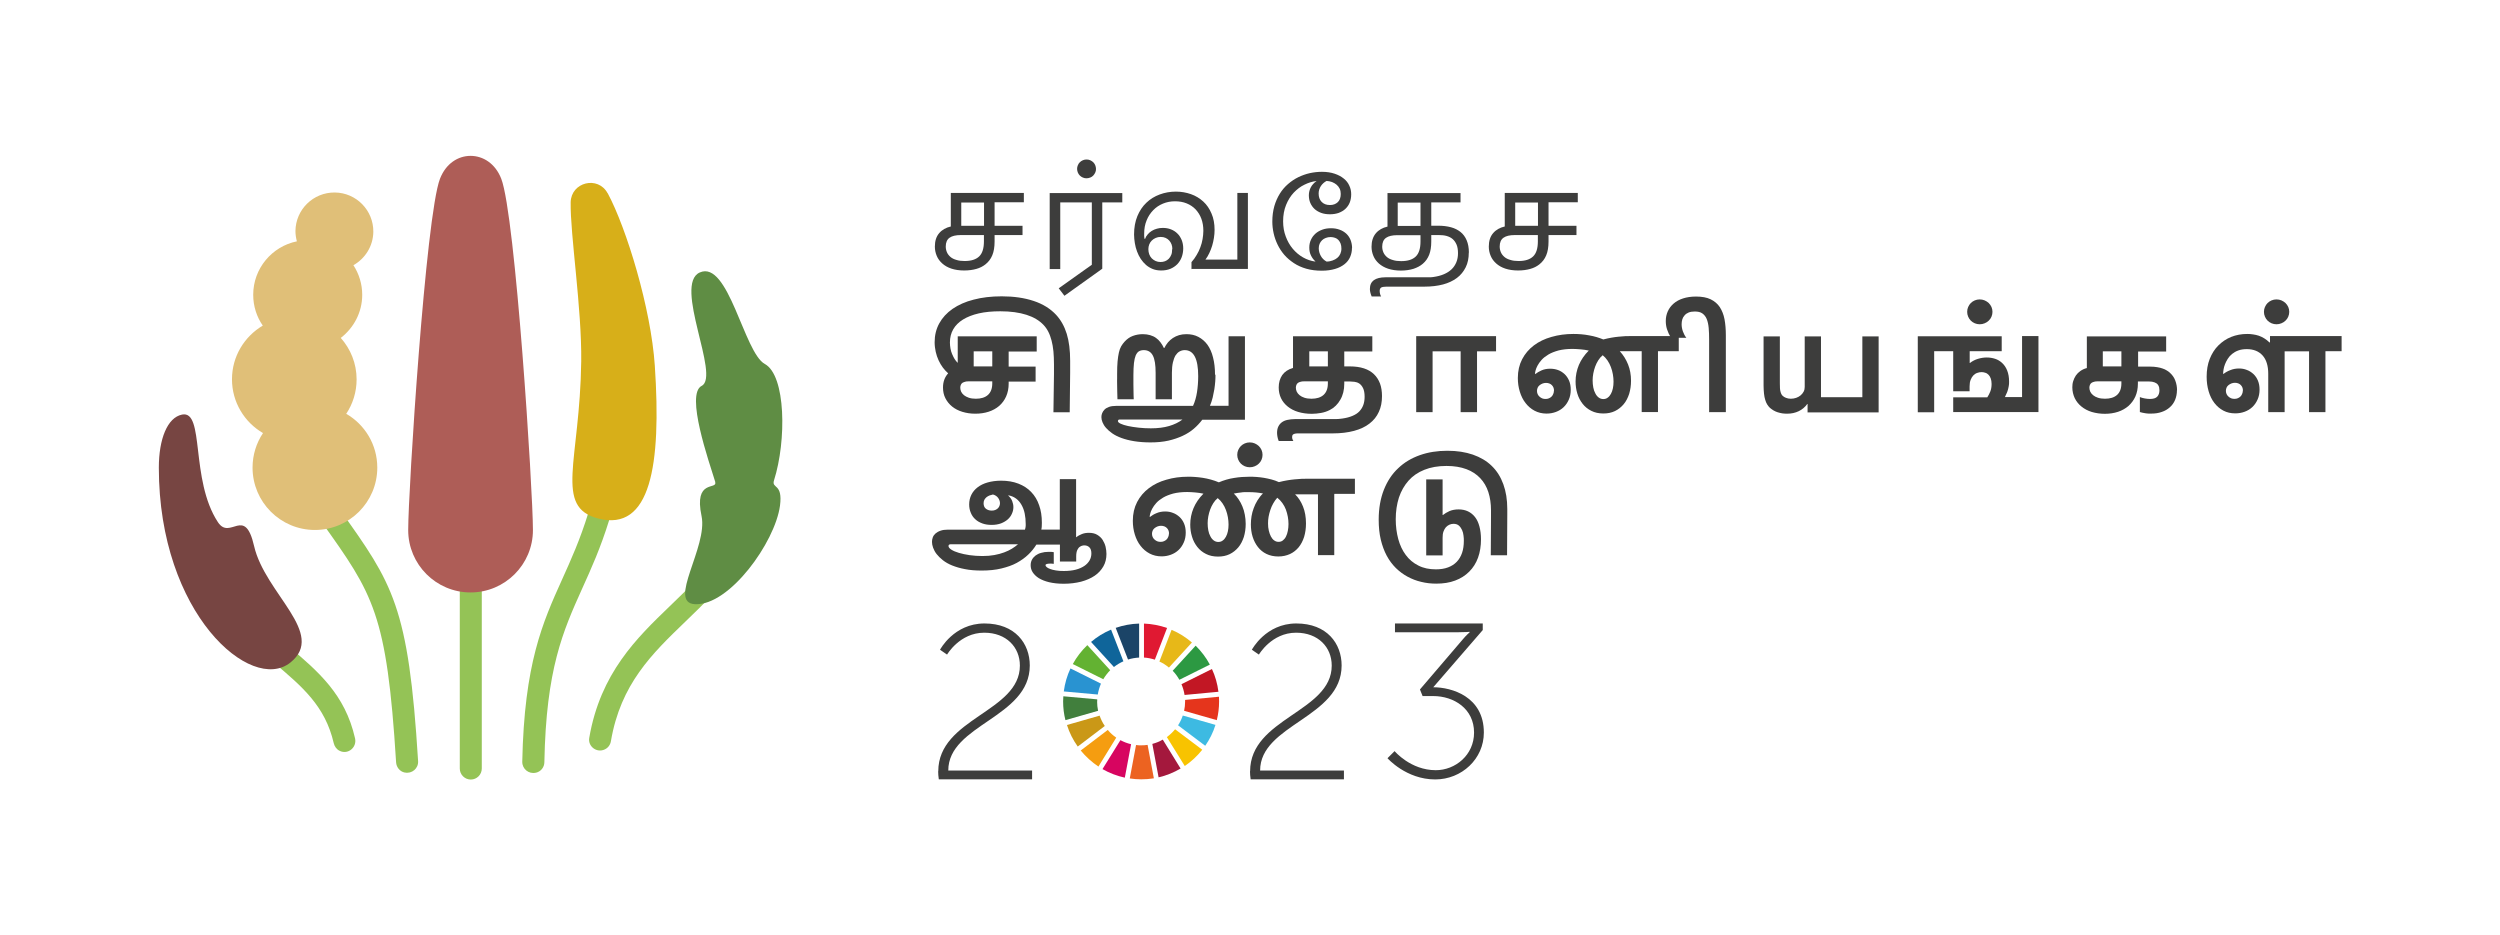 <?xml version="1.0" encoding="UTF-8"?><svg id="Livello_1" xmlns="http://www.w3.org/2000/svg" viewBox="0 0 227.28 85.04"><defs><style>.cls-1{fill:#e7b818;}.cls-2{fill:#f8c300;}.cls-3{fill:#1b4467;}.cls-4{fill:#c21724;}.cls-5{fill:#417f3d;}.cls-6{fill:#d70560;}.cls-7{fill:#a4183d;}.cls-8{fill:#2993d1;}.cls-9{fill:#e0bf78;}.cls-10{fill:#d7af19;}.cls-11{fill:#2c9942;}.cls-12{fill:#e5351c;}.cls-13{fill:#3d3d3c;}.cls-14{fill:#ec6321;}.cls-15{fill:#f59d10;}.cls-16{fill:#ca9817;}.cls-17{fill:#94c356;}.cls-18{fill:#e01932;}.cls-19{fill:#3dbae2;}.cls-20{fill:#63b232;}.cls-21{fill:#ae5d57;}.cls-22{fill:#5f8d44;}.cls-23{fill:#0f659a;}.cls-24{fill:#774542;}</style></defs><g><path class="cls-13" d="m90.42,18.41v2.12h2.54v.84h-2.54v.58c0,.51-.07.93-.21,1.26-.14.34-.35.61-.63.83-.23.18-.5.32-.83.41-.32.09-.69.14-1.1.14-.44,0-.83-.06-1.16-.17-.33-.11-.61-.27-.83-.47-.22-.2-.39-.42-.5-.69-.11-.26-.17-.54-.17-.84,0-.51.13-.92.39-1.22.26-.31.62-.51,1.06-.61v-3.05h6.64v.85h-2.66Zm-.96,2.96h-2.11c-.45,0-.79.08-1.02.24s-.35.43-.35.8c0,.19.04.37.11.53.07.16.18.3.32.42.14.12.32.21.54.27.21.07.46.1.74.1.6,0,1.04-.14,1.33-.42s.43-.74.43-1.36v-.58Zm0-2.96h-2.07v2.12h2.07v-2.12Z"/><path class="cls-13" d="m100.21,18.41v6.02l-3.44,2.46-.52-.68,3.01-2.14v-5.67h-2.87v6.06h-.96v-6.91h6.6v.85h-1.81Z"/><path class="cls-13" d="m99.64,15.36c0,.12-.02.23-.07.33-.04.1-.11.19-.18.27s-.17.14-.27.18c-.11.04-.22.07-.34.07s-.23-.02-.34-.07c-.1-.04-.2-.11-.27-.18s-.14-.17-.18-.27c-.04-.1-.07-.22-.07-.33s.02-.23.07-.34c.04-.11.11-.2.18-.27s.17-.14.27-.18c.11-.05.22-.07.34-.07s.23.02.34.07c.1.05.2.11.27.18s.14.17.18.27c.04.11.07.22.07.34Z"/><path class="cls-13" d="m108.32,24.48v-.65c.18-.2.34-.42.47-.65.14-.23.25-.46.34-.71.09-.24.16-.49.2-.74.04-.25.07-.5.07-.75,0-.4-.06-.76-.18-1.09-.12-.33-.3-.61-.52-.85-.23-.24-.5-.42-.82-.55s-.67-.19-1.06-.19-.75.07-1.09.21-.64.34-.89.6-.46.57-.6.93c-.15.36-.22.76-.22,1.2,0,.07,0,.15,0,.23s.02.17.04.25h.04c.05-.15.13-.29.24-.41.1-.12.22-.23.37-.32.14-.09.3-.15.47-.2.17-.05.35-.07.54-.07.26,0,.5.04.73.13.23.09.42.21.59.38.17.16.29.36.39.59.09.23.14.48.14.76s-.05.56-.14.8c-.09.24-.23.46-.4.64-.18.18-.39.32-.63.42-.25.1-.52.15-.83.15-.28,0-.53-.04-.76-.13-.23-.09-.43-.21-.62-.37-.18-.16-.34-.34-.48-.55-.14-.21-.25-.44-.34-.68-.09-.24-.16-.5-.2-.76s-.07-.52-.07-.78c0-.63.1-1.18.3-1.67.2-.48.47-.89.82-1.22.34-.33.75-.58,1.21-.75.46-.17.95-.26,1.47-.26.49,0,.94.08,1.37.23.43.15.8.38,1.12.67.32.29.57.66.75,1.09.19.43.28.93.28,1.49,0,.24-.02.49-.06.73-.04.24-.09.48-.16.71-.07.23-.16.46-.26.67-.1.22-.22.41-.35.59h2.9v-6.06h.96v6.91h-5.1Zm-1.74-1.83c0-.15-.02-.3-.07-.43-.05-.13-.12-.25-.21-.35-.09-.1-.2-.18-.33-.24-.13-.06-.28-.09-.45-.09s-.31.03-.45.09c-.14.06-.26.14-.36.24-.1.1-.18.22-.23.35-.05.13-.08.28-.08.43,0,.17.03.33.08.47.05.14.13.26.23.37.1.1.22.18.35.24.14.06.28.09.44.09.14,0,.28-.02.41-.07.13-.05.24-.12.34-.22.1-.1.17-.22.23-.36.06-.14.08-.31.08-.51Z"/><path class="cls-13" d="m122.91,22.55c0,.3-.06.57-.17.82-.11.25-.28.47-.51.65s-.51.33-.86.43c-.34.1-.74.16-1.2.16-.52,0-.99-.06-1.41-.18-.42-.12-.8-.29-1.13-.51s-.62-.46-.87-.75c-.25-.29-.45-.6-.61-.93-.16-.33-.28-.67-.36-1.03-.08-.36-.12-.71-.12-1.06,0-.51.06-.97.18-1.4.12-.42.29-.8.5-1.14s.46-.63.75-.88.6-.46.93-.62c.33-.16.69-.29,1.05-.37.37-.08.73-.12,1.1-.12.44,0,.82.06,1.15.17s.61.26.83.44c.23.18.4.4.51.65.12.25.17.51.17.79s-.05.54-.14.76c-.09.22-.23.41-.4.57-.17.16-.38.27-.61.36-.24.08-.5.12-.78.12-.3,0-.57-.04-.81-.13-.24-.09-.44-.21-.6-.36-.16-.15-.29-.34-.38-.55-.09-.21-.13-.45-.13-.7,0-.13.02-.26.05-.38s.08-.24.14-.35c.06-.11.13-.21.22-.3.08-.09.17-.17.27-.23v-.02c-.36.04-.72.15-1.08.33-.36.17-.68.42-.97.72-.29.31-.52.68-.7,1.12-.18.44-.27.94-.27,1.49,0,.5.08.96.24,1.38.16.43.37.8.64,1.12.27.32.58.58.93.78s.73.33,1.12.38v-.02c-.15-.14-.29-.31-.39-.52-.11-.21-.16-.45-.16-.73,0-.26.05-.5.15-.71.1-.22.23-.4.41-.56s.38-.27.62-.36c.24-.09.5-.13.79-.13s.54.04.78.13c.24.08.44.21.61.36.17.16.3.35.39.57.09.23.14.48.14.75Zm-1.02-4.91c0-.18-.03-.34-.1-.49-.07-.14-.16-.26-.28-.36-.12-.1-.26-.18-.41-.24-.16-.06-.33-.09-.5-.1-.21.11-.39.27-.52.47-.13.2-.2.43-.2.67,0,.32.09.57.27.76s.43.29.76.29c.29,0,.53-.09.71-.26.18-.17.27-.42.27-.75Zm.06,4.97c0-.17-.02-.33-.07-.46s-.12-.24-.2-.33-.19-.16-.31-.2c-.12-.04-.25-.07-.4-.07-.16,0-.31.03-.44.08-.13.05-.25.12-.34.21s-.17.2-.22.32-.08.26-.08.41c0,.12.02.25.05.36s.08.23.14.34c.06.11.13.2.22.29.09.09.19.16.3.22.2,0,.39-.04.55-.1.17-.06.31-.14.43-.24.12-.1.21-.22.27-.36s.1-.3.1-.47Z"/><path class="cls-13" d="m133.53,22.97c0,.5-.09.95-.28,1.33-.19.38-.45.71-.8.97s-.77.46-1.26.59-1.06.2-1.68.2-1.19,0-1.77,0-1.14,0-1.68,0c-.23,0-.4.03-.49.08-.09.06-.14.16-.14.3,0,.09.01.17.03.26s.05.17.1.25h-.86c-.04-.1-.08-.2-.11-.32s-.05-.23-.05-.35c0-.37.12-.63.36-.81.24-.17.6-.26,1.06-.26h.78c.29,0,.6,0,.92,0s.64,0,.97,0h.94c.14,0,.27,0,.39,0,.13,0,.25-.01.37-.03.35-.05.66-.13.94-.25s.51-.27.7-.45c.19-.18.33-.4.43-.64.1-.24.15-.52.15-.82s-.04-.57-.13-.78-.21-.38-.36-.51c-.15-.13-.34-.22-.55-.28-.21-.06-.45-.08-.7-.08h-.69v.58c0,.48-.06.88-.19,1.21-.13.33-.32.6-.58.82-.23.2-.52.35-.85.46-.33.1-.72.16-1.14.16s-.83-.06-1.16-.17c-.33-.11-.61-.27-.84-.47-.22-.2-.39-.42-.5-.69-.11-.26-.17-.54-.17-.84,0-.5.13-.91.39-1.22.26-.31.62-.51,1.06-.61v-3.05h6.64v.85h-2.66v2.12h.65c.42,0,.8.05,1.14.14s.63.24.87.43.43.45.56.76c.13.31.2.68.2,1.11Zm-4.39-1.59h-2.11c-.45,0-.79.08-1.02.24s-.35.43-.35.8c0,.19.04.37.11.53.07.16.18.3.32.42.14.12.32.21.54.27.21.07.46.1.75.1.6,0,1.04-.14,1.33-.42s.43-.74.43-1.36v-.58Zm0-2.96h-2.07v2.12h2.07v-2.12Z"/><path class="cls-13" d="m140.78,18.41v2.12h2.54v.84h-2.54v.58c0,.51-.07.93-.21,1.26-.14.34-.35.61-.63.83-.23.18-.5.32-.83.41-.32.09-.69.14-1.1.14-.44,0-.83-.06-1.16-.17-.33-.11-.61-.27-.83-.47-.22-.2-.39-.42-.5-.69-.11-.26-.17-.54-.17-.84,0-.51.13-.92.39-1.22.26-.31.62-.51,1.06-.61v-3.05h6.64v.85h-2.66Zm-.96,2.96h-2.11c-.45,0-.79.08-1.02.24s-.35.43-.35.8c0,.19.04.37.11.53.07.16.18.3.32.42.14.12.32.21.54.27.21.07.46.1.74.1.6,0,1.04-.14,1.33-.42s.43-.74.43-1.36v-.58Zm0-2.96h-2.07v2.12h2.07v-2.12Z"/><path class="cls-13" d="m94.15,34.69h-2.45v.19c0,.43-.08.82-.23,1.16-.15.34-.36.62-.63.86-.27.23-.59.41-.96.53-.37.12-.77.18-1.21.18s-.82-.06-1.18-.17c-.36-.11-.67-.27-.93-.48s-.46-.46-.61-.75c-.15-.29-.22-.62-.22-.98,0-.52.16-.95.47-1.29-.17-.15-.33-.32-.48-.52-.15-.2-.28-.42-.39-.66-.11-.24-.2-.5-.26-.77s-.1-.57-.1-.87c0-.64.14-1.21.42-1.72.28-.51.68-.95,1.21-1.32.53-.36,1.16-.65,1.92-.84.75-.2,1.6-.3,2.55-.3,1.09,0,2.06.14,2.9.42.85.28,1.53.71,2.05,1.27.43.47.75,1.04.96,1.72.21.68.31,1.5.31,2.45,0,.08,0,.18,0,.29s0,.24,0,.35,0,.21,0,.3,0,.14,0,.15l-.04,3.59h-1.48l.05-3.47c0-.05,0-.12,0-.21s0-.17,0-.26v-.41c0-.44-.02-.83-.05-1.19-.04-.36-.09-.69-.17-.98s-.17-.56-.29-.79c-.12-.24-.27-.45-.44-.63-.38-.4-.89-.71-1.55-.92-.66-.21-1.45-.32-2.38-.32-.73,0-1.38.06-1.95.19s-1.05.32-1.44.56c-.39.24-.69.54-.89.89-.2.35-.3.75-.3,1.2,0,.18.02.36.05.54.03.18.08.35.15.51s.14.31.22.44c.09.14.18.26.29.36v-2.41h7.18v1.38h-2.55v1.37h2.45v1.37Zm-3.94-.02h-2.17c-.1,0-.19,0-.28.03s-.17.05-.24.09c-.07.04-.12.1-.16.18s-.06.17-.06.28c0,.12.03.24.08.36.06.12.14.22.26.32.12.09.26.17.44.23.18.06.39.09.64.09.46,0,.83-.11,1.09-.34.26-.23.4-.58.4-1.05v-.17Zm0-2.73h-1.69v1.37h1.69v-1.37Z"/><path class="cls-13" d="m110.5,34.06c0,.19,0,.4-.02.62s-.04.45-.08.7c-.04.24-.09.49-.15.75s-.15.51-.25.76h1.69v-6.32h1.49v7.59h-3.88c-.22.29-.47.56-.76.81s-.63.47-1.02.65c-.39.18-.82.33-1.3.44-.49.11-1.03.16-1.63.16-.55,0-1.05-.04-1.48-.11-.44-.07-.82-.17-1.15-.29-.33-.12-.61-.26-.84-.42s-.42-.33-.57-.5c-.15-.17-.25-.34-.32-.51-.07-.17-.1-.33-.1-.47,0-.12.02-.24.07-.36s.12-.23.22-.33c.1-.1.24-.18.41-.24s.38-.09.63-.09h7c.17-.37.29-.79.36-1.24.07-.45.11-.95.11-1.47,0-1.58-.41-2.36-1.23-2.36-.16,0-.31.04-.46.12s-.26.2-.37.36c-.1.17-.18.38-.24.64s-.09.58-.09.94v2.41h-1.48v-2.41c0-.71-.08-1.23-.25-1.56-.17-.33-.44-.5-.83-.5-.17,0-.32.04-.44.11-.12.07-.21.2-.29.37-.07.18-.13.41-.16.7s-.05.65-.05,1.09v.32c0,.15,0,.32,0,.52,0,.2,0,.41.01.65s0,.47.02.71h-1.48c0-.24-.01-.48-.02-.71s0-.45-.01-.66,0-.39,0-.54c0-.16,0-.28,0-.38,0-.45.01-.83.04-1.15s.07-.58.12-.81.12-.41.21-.57c.09-.15.19-.29.31-.42.22-.24.47-.42.75-.52.27-.1.57-.16.9-.16.25,0,.47.03.67.09s.38.14.53.25c.16.11.29.24.41.4.12.15.22.33.31.52h.04c.09-.18.2-.35.33-.51.13-.15.28-.29.45-.4.17-.11.36-.2.56-.26s.43-.09.67-.09c.41,0,.77.08,1.09.25s.59.4.82.71c.22.31.4.7.51,1.16.12.46.18.98.18,1.57Zm-8.87,4.21c0,.09.08.17.25.25.17.08.39.15.67.21s.6.11.96.15c.36.04.73.06,1.12.06.63,0,1.19-.07,1.66-.21.47-.14.87-.33,1.21-.59h-5.73c-.05,0-.09.02-.11.05-.02.03-.02.06-.02.08Z"/><path class="cls-13" d="m122.21,31.94v1.37h.5c.49,0,.92.06,1.29.18.37.12.67.3.91.53.24.23.42.51.55.85.12.33.18.71.18,1.14,0,.54-.09,1.02-.29,1.44-.19.42-.47.77-.85,1.06-.37.29-.84.51-1.4.66s-1.21.23-1.94.23h-.63c-.22,0-.44,0-.65,0s-.42,0-.63,0c-.2,0-.38,0-.54,0-.16,0-.29,0-.41,0h-.21c-.14,0-.25,0-.33.02-.08.01-.14.04-.19.07-.04.03-.07.06-.08.1-.01.04-.02.08-.02.12,0,.07,0,.13.02.18s.04.12.09.2h-1.33c-.05-.13-.09-.25-.11-.37s-.04-.24-.04-.36c0-.24.04-.43.12-.59.08-.16.19-.29.33-.39.14-.1.31-.17.51-.21.2-.04.42-.07.66-.07h.29c.16,0,.35,0,.57,0,.22,0,.46,0,.71,0s.5,0,.73,0c.23,0,.44,0,.62,0h.38c.14,0,.27,0,.37,0s.19,0,.27-.01.14-.01.2-.02c.06,0,.11-.01.17-.02.36-.05.66-.13.92-.24.26-.11.47-.24.63-.41.16-.17.28-.36.36-.58s.12-.47.12-.75c0-.33-.05-.6-.14-.78-.09-.19-.21-.33-.34-.42-.14-.09-.28-.14-.44-.16-.16-.02-.3-.03-.42-.03h-.51v.21c0,.28-.03.54-.09.78-.06.24-.15.47-.27.67-.11.2-.25.38-.41.54-.16.16-.34.29-.54.39-.25.13-.52.22-.8.27-.29.05-.57.08-.84.08-.46,0-.87-.06-1.24-.17-.37-.11-.69-.28-.95-.49s-.47-.46-.61-.76c-.14-.29-.21-.62-.21-.98,0-.44.11-.81.32-1.12.22-.31.54-.52.98-.65v-2.88h7.21v1.38h-2.55Zm-1.49,2.73h-2.17c-.1,0-.19,0-.28.03-.09.02-.17.05-.24.09-.07.04-.12.1-.16.18s-.06.17-.06.28c0,.12.03.24.08.36.06.12.14.22.26.32s.26.17.44.23c.18.06.39.09.64.09.46,0,.83-.11,1.09-.34.26-.23.4-.58.4-1.05v-.17Zm0-2.73h-1.69v1.37h1.69v-1.37Z"/><path class="cls-13" d="m134.28,31.94v5.53h-1.49v-5.53h-2.55v5.53h-1.49v-6.91h7.26v1.38h-1.74Z"/><path class="cls-13" d="m139.56,34.02c.16-.13.36-.25.59-.35.23-.1.49-.15.78-.15.25,0,.49.04.71.12.23.08.42.21.6.37.17.16.31.37.41.6.1.24.15.51.15.83,0,.33-.06.63-.18.9-.12.27-.27.49-.47.68-.2.19-.43.33-.7.43-.27.1-.55.15-.85.15-.4,0-.77-.09-1.09-.26s-.6-.41-.82-.7c-.23-.29-.4-.64-.52-1.03-.12-.39-.18-.8-.18-1.24,0-.64.13-1.21.39-1.71.26-.5.62-.92,1.07-1.26.45-.34.99-.6,1.6-.77.62-.18,1.28-.27,1.99-.27.49,0,.98.04,1.44.13.47.08.89.21,1.28.37.26-.07.51-.12.73-.16.22-.04.44-.07.65-.09s.42-.04.62-.05.43-.01.66-.01h4.2v1.38h-1.89v5.53h-1.48v-5.53h-.68c-.24,0-.46,0-.67,0-.2,0-.42,0-.64,0,.32.35.57.75.75,1.2.18.45.27.94.27,1.49,0,.43-.06.82-.17,1.19-.12.36-.28.68-.5.94-.22.26-.48.47-.79.62-.31.15-.66.22-1.06.22-.41,0-.78-.08-1.09-.24-.32-.16-.58-.37-.79-.64s-.38-.58-.48-.93c-.11-.35-.16-.72-.16-1.1,0-.52.1-1.02.3-1.5.2-.47.5-.91.9-1.31-.23-.05-.48-.09-.74-.11-.26-.02-.5-.04-.73-.04-.49,0-.92.05-1.28.14-.36.1-.67.22-.92.37s-.46.31-.62.49c-.16.18-.28.35-.37.52-.09.17-.15.32-.18.45s-.05.23-.05.29h.04Zm1.72,1.5c0-.21-.07-.38-.2-.51-.13-.13-.31-.2-.53-.2-.11,0-.22.02-.32.06-.1.04-.18.09-.26.15-.08.06-.14.14-.18.23s-.06.19-.06.29.02.2.06.29c.04.09.1.17.17.23.07.07.16.12.25.16.1.04.2.05.31.05s.21-.02.3-.06c.09-.04.17-.09.24-.16s.11-.14.15-.24c.04-.09.06-.19.06-.3Zm4.43-3.23c-.16.13-.3.29-.41.47-.11.18-.21.37-.28.57-.07.2-.13.4-.17.62s-.06.42-.06.63c0,.23.02.44.06.65s.1.38.19.54c.08.16.18.28.3.37.12.09.26.14.42.14.15,0,.29-.04.4-.13.12-.08.21-.2.29-.34.08-.14.14-.31.18-.5s.06-.39.06-.61-.02-.44-.06-.67-.1-.45-.18-.66c-.08-.21-.18-.41-.31-.6-.12-.18-.27-.34-.43-.47Z"/><path class="cls-13" d="m155.38,37.48v-6.58c0-.4-.01-.77-.04-1.09s-.09-.59-.18-.81c-.09-.22-.23-.39-.4-.51-.17-.12-.4-.17-.69-.17-.22,0-.4.03-.55.09-.15.06-.28.15-.37.26-.1.11-.17.23-.21.37s-.06.29-.06.44c0,.22.04.44.12.66s.18.41.31.57h-1.4c-.16-.27-.28-.53-.36-.78s-.11-.5-.11-.75c0-.31.06-.6.18-.87.12-.27.29-.5.53-.71s.52-.36.86-.47c.34-.11.73-.17,1.18-.17.53,0,.98.08,1.33.25.35.17.63.41.83.71.2.31.35.68.43,1.11.08.43.12.91.12,1.44v7h-1.49Z"/><path class="cls-13" d="m164.33,37.48v-.75h-.03c-.2.28-.46.5-.77.65-.31.15-.66.23-1.06.23-.15,0-.29-.01-.44-.03-.14-.02-.28-.06-.42-.1-.13-.04-.26-.1-.38-.17-.12-.07-.22-.15-.32-.23-.09-.09-.18-.19-.25-.31-.07-.12-.14-.26-.18-.42-.05-.16-.09-.35-.11-.56s-.04-.45-.04-.72v-4.49h1.48v4.26c0,.18,0,.33.01.45,0,.13.03.23.05.32.02.09.05.16.08.22.03.06.07.11.11.15.08.08.18.14.31.19.13.05.27.08.44.08s.33-.03.48-.08c.15-.05.29-.13.4-.22.12-.1.21-.21.28-.34.07-.13.1-.27.1-.43v-4.6h1.48v5.53h3.76v-5.53h1.48v6.91h-6.48Z"/><path class="cls-13" d="m177.57,37.48v-1.36h3.1c.1-.15.19-.32.27-.52.08-.2.12-.43.12-.69,0-.2-.03-.37-.08-.51s-.12-.25-.2-.33-.18-.15-.29-.18c-.11-.04-.22-.06-.34-.06-.13,0-.26.02-.39.07-.13.04-.25.12-.35.22-.1.1-.19.24-.25.4-.07.17-.1.37-.1.62v.43h-1.49v-3.64h-1.73v5.55h-1.49v-6.91h7.63v1.36h-2.91v1.07h.02c.22-.17.47-.3.74-.38.27-.08.53-.12.79-.12s.52.04.76.12c.25.08.46.21.65.39.19.18.34.4.45.68.11.28.17.61.17,1,0,.15,0,.29-.03.41s-.04.24-.08.35c-.03.11-.07.22-.12.32-.04.1-.09.21-.15.33h1.56v-5.55h1.49v6.91h-7.76Z"/><path class="cls-13" d="m178.84,28.35c0-.16.03-.31.09-.44.06-.14.14-.26.24-.36.1-.1.22-.18.36-.24.14-.06.29-.09.45-.09s.31.03.45.09c.14.06.26.14.37.24.1.1.19.22.25.36.06.14.09.29.09.44s-.03.3-.09.44c-.06.14-.14.26-.25.36-.1.1-.22.18-.37.24-.14.06-.29.09-.45.09s-.31-.03-.45-.09c-.14-.06-.26-.14-.36-.24-.1-.1-.18-.22-.24-.36-.06-.14-.09-.28-.09-.44Z"/><path class="cls-13" d="m197.91,35.47c0,.33-.06.62-.17.89-.11.26-.27.49-.48.67-.2.18-.45.33-.73.42-.28.1-.59.15-.93.15-.08,0-.17,0-.27,0-.1,0-.19-.02-.29-.03-.1-.01-.19-.03-.27-.05-.09-.02-.17-.04-.23-.06v-1.36c.13.05.27.09.43.12.16.03.32.05.48.05.32,0,.54-.07.67-.21.13-.14.2-.33.2-.58,0-.08-.01-.17-.03-.27-.02-.1-.07-.18-.13-.26s-.17-.14-.29-.19c-.13-.05-.29-.08-.5-.08h-1.01v.21c0,.43-.08.82-.23,1.16-.15.34-.37.62-.63.86-.27.23-.59.41-.95.53-.37.12-.77.18-1.19.18s-.83-.06-1.2-.17c-.36-.11-.67-.28-.93-.49s-.46-.46-.61-.76c-.14-.3-.22-.63-.22-.99,0-.19.02-.38.08-.56s.13-.35.24-.51c.11-.16.24-.29.41-.41.17-.12.36-.21.59-.27v-2.88h7.21v1.38h-2.55v1.37h1.1c.24,0,.45.02.63.05.19.03.35.07.49.12.14.05.27.1.37.17.11.06.2.13.27.19.24.21.42.46.52.74.11.29.16.58.16.89Zm-5.05-.8h-2.17c-.1,0-.19,0-.28.03-.09.02-.17.05-.24.09-.07.04-.12.1-.16.18s-.06.17-.06.28c0,.12.03.24.08.36.06.12.14.22.26.32s.26.17.44.23c.18.06.39.09.64.09.46,0,.83-.11,1.09-.34.26-.23.4-.58.4-1.05v-.17Zm0-2.73h-1.69v1.37h1.69v-1.37Z"/><path class="cls-13" d="m211.41,31.94v5.53h-1.49v-5.53h-2.22v5.53h-1.49v-3.49c0-.72-.17-1.28-.51-1.66s-.82-.58-1.44-.58c-.29,0-.55.04-.77.12-.22.08-.41.19-.57.32-.16.13-.29.28-.39.44-.1.16-.19.33-.25.49-.06.16-.11.32-.13.46s-.04.27-.04.36v.02s0,.02,0,.04h.04c.16-.13.37-.25.61-.34.24-.1.51-.15.79-.15.25,0,.49.04.71.13.23.08.42.21.6.37.17.16.31.36.41.6.1.24.15.51.15.82,0,.33-.06.64-.18.9-.12.27-.27.49-.47.68-.2.19-.43.33-.7.43-.27.1-.56.15-.86.15-.4,0-.76-.08-1.08-.25-.32-.17-.59-.4-.82-.7-.23-.3-.4-.65-.52-1.06-.12-.41-.18-.85-.18-1.32,0-.6.09-1.14.28-1.62.19-.48.45-.89.78-1.22s.72-.6,1.17-.78c.45-.18.94-.27,1.46-.27.17,0,.35.01.53.04s.35.06.52.12c.17.06.34.14.5.24.16.1.32.22.47.37h.05v-.58h6.51v1.38h-1.45Zm-7.5,3.57c0-.21-.07-.38-.2-.51-.13-.13-.31-.2-.53-.2-.11,0-.22.02-.32.06-.1.04-.18.09-.26.15-.08.06-.14.14-.18.23s-.06.19-.06.29.02.2.06.29c.04.09.1.17.17.23.07.07.16.12.25.16.1.04.2.05.31.05s.21-.02.3-.06c.09-.04.17-.09.24-.16s.11-.14.15-.24c.04-.09.06-.19.06-.3Z"/><path class="cls-13" d="m205.82,28.35c0-.16.03-.31.09-.44.06-.14.14-.26.24-.36.1-.1.22-.18.36-.24.14-.06.29-.09.45-.09s.31.03.45.09c.14.06.26.14.37.24.1.1.19.22.25.36.06.14.09.29.09.44s-.03.3-.09.44c-.06.14-.14.26-.25.36-.1.1-.22.18-.37.24-.14.06-.29.09-.45.09s-.31-.03-.45-.09c-.14-.06-.26-.14-.36-.24-.1-.1-.18-.22-.24-.36-.06-.14-.09-.28-.09-.44Z"/><path class="cls-13" d="m96.35,43.56h1.48v5.28h.02c.14-.12.31-.21.51-.29.2-.08.41-.11.64-.11.3,0,.55.06.75.18s.37.27.49.46c.12.19.21.39.27.62.05.23.08.45.08.66,0,.42-.09.8-.28,1.13s-.45.62-.79.85c-.34.23-.75.41-1.23.54-.48.12-1,.19-1.58.19-.51,0-.95-.05-1.33-.14s-.69-.22-.94-.37c-.25-.16-.43-.34-.56-.54s-.18-.42-.18-.64c0-.19.04-.35.12-.5s.19-.27.33-.38c.14-.1.31-.19.51-.24.2-.06.41-.09.65-.09.07,0,.15,0,.24,0,.08,0,.17.02.25.03v1.06c-.07,0-.14-.01-.2-.02s-.12,0-.17,0c-.09,0-.18.01-.26.03-.08.02-.12.06-.12.12,0,.05.04.11.11.17.07.06.17.12.32.17.14.05.31.1.52.13.21.04.45.05.72.05.41,0,.76-.04,1.08-.12.31-.08.57-.2.78-.34s.37-.32.48-.51c.11-.19.16-.41.16-.63,0-.25-.06-.43-.18-.55-.12-.12-.27-.18-.47-.18-.02,0-.07,0-.15.02-.08.01-.16.05-.25.11-.09.06-.17.16-.23.29s-.1.32-.1.57v.48h-1.48v-1.54h-2.14c-.2.32-.44.63-.74.91-.29.28-.64.53-1.04.75s-.87.38-1.4.51-1.13.19-1.8.19c-.56,0-1.07-.04-1.51-.13-.44-.08-.83-.2-1.16-.33s-.62-.3-.85-.48c-.23-.18-.42-.37-.57-.56-.15-.19-.25-.39-.32-.58s-.1-.37-.1-.53c0-.13.02-.26.07-.4s.13-.25.25-.36c.12-.1.27-.19.45-.25.19-.07.42-.1.7-.1h6.98c.02-.05.03-.1.04-.14s.01-.08.02-.12c0-.04,0-.08.01-.12,0-.04,0-.09,0-.14,0-.33-.03-.65-.09-.94-.06-.3-.16-.56-.29-.79-.13-.23-.29-.42-.49-.57-.2-.15-.43-.25-.71-.3v.03c.16.15.28.31.35.49.07.18.11.37.11.55,0,.2-.04.4-.13.59-.08.2-.21.37-.37.52-.17.15-.37.27-.62.37-.25.09-.53.14-.85.14s-.59-.04-.84-.13c-.25-.09-.47-.21-.65-.38-.18-.16-.32-.36-.41-.59-.1-.23-.15-.48-.15-.76,0-.32.07-.62.2-.88.13-.26.32-.49.57-.68s.55-.34.91-.44c.36-.1.77-.16,1.22-.16.59,0,1.12.09,1.58.27.46.18.85.43,1.16.76.32.33.56.73.72,1.2.17.47.25,1,.25,1.6,0,.13,0,.25-.01.33,0,.09-.02.19-.04.29h1.68v-4.6Zm-9.97,5.93c-.06,0-.1.02-.12.05-.02.03-.03.07-.03.1,0,.11.09.22.26.33.17.11.4.21.68.29s.61.16.98.21c.37.05.75.08,1.16.08s.77-.03,1.09-.09.63-.14.89-.24c.27-.1.5-.21.71-.34.21-.13.39-.26.55-.4h-6.17Zm3.88-4.53c-.1.02-.2.05-.29.08-.1.04-.19.09-.27.15-.08.06-.14.14-.2.23-.05.09-.08.2-.08.33,0,.22.07.39.21.5.14.11.32.17.53.17.13,0,.24-.02.33-.06.09-.04.17-.09.23-.15.06-.06.11-.13.14-.21s.05-.16.05-.25c0-.17-.06-.34-.17-.49-.11-.15-.28-.26-.49-.31Z"/><path class="cls-13" d="m121.3,44.94v5.53h-1.48v-5.53h-.68c-.26,0-.49,0-.71,0-.22,0-.45,0-.69,0,.3.29.54.66.72,1.11.18.45.27.96.27,1.54,0,.45-.06.85-.17,1.22-.12.37-.28.68-.5.95-.22.26-.48.47-.79.61s-.66.22-1.05.22c-.41,0-.77-.08-1.08-.23-.31-.15-.57-.36-.78-.63-.21-.27-.37-.58-.48-.93-.11-.35-.16-.73-.16-1.13,0-.24.02-.49.06-.74.04-.25.11-.5.2-.74.09-.24.2-.48.34-.7.14-.22.3-.44.5-.63-.21-.04-.42-.07-.63-.09s-.43-.03-.67-.03c-.13,0-.25,0-.36,0-.11,0-.22.01-.32.03-.11.01-.21.03-.32.04-.11.02-.23.04-.35.06.16.15.31.33.44.53.13.2.25.41.34.64.1.23.17.48.22.75.05.27.08.54.08.84,0,.43-.06.83-.17,1.19-.12.36-.28.68-.5.94-.22.26-.48.47-.79.62-.31.15-.66.22-1.06.22-.41,0-.78-.08-1.09-.24-.32-.16-.58-.37-.79-.64s-.38-.58-.48-.93c-.11-.35-.16-.72-.16-1.1,0-.52.1-1.02.3-1.5.2-.47.5-.91.9-1.31-.23-.05-.48-.09-.74-.11-.26-.02-.5-.04-.73-.04-.49,0-.92.05-1.28.14-.36.1-.67.22-.92.37s-.46.31-.62.49c-.16.18-.28.35-.37.52-.09.17-.15.32-.18.45s-.05.23-.05.29h.04c.16-.13.36-.25.59-.34.23-.1.49-.15.78-.15.25,0,.49.04.71.13.23.08.42.21.6.37.17.16.31.36.41.6.1.24.15.51.15.82,0,.33-.06.64-.18.9-.12.27-.27.49-.47.68-.2.19-.43.33-.7.43-.27.1-.55.15-.85.15-.4,0-.77-.09-1.09-.26s-.6-.41-.82-.7c-.23-.29-.4-.64-.52-1.03-.12-.39-.18-.8-.18-1.24,0-.64.13-1.21.39-1.71.26-.5.62-.92,1.07-1.26.45-.34.98-.6,1.59-.77.61-.18,1.26-.27,1.96-.27.2,0,.41,0,.64.02s.47.04.71.08c.25.04.49.09.74.16s.49.15.72.25c.45-.19.91-.33,1.39-.4.47-.08.94-.11,1.39-.11.2,0,.41,0,.64.02s.45.04.68.08c.23.04.46.09.69.15s.45.14.67.24c.27-.07.52-.12.75-.16.23-.04.46-.07.67-.09s.44-.04.65-.05.44-.01.68-.01h4.16v1.38h-1.86Zm-15.02,3.57c0-.21-.07-.38-.2-.51-.13-.13-.31-.2-.53-.2-.11,0-.22.02-.32.06-.1.04-.18.09-.26.15-.08.06-.14.14-.18.23s-.06.19-.06.29.02.2.06.29c.04.09.1.17.17.23.07.07.16.12.25.16.1.04.2.05.31.05s.21-.02.3-.06c.09-.04.17-.09.24-.16s.11-.14.15-.24c.04-.09.06-.19.06-.3Zm4.43-3.23c-.16.13-.3.29-.41.47-.11.18-.21.37-.28.57-.07.2-.13.4-.17.62s-.06.42-.06.63c0,.23.02.44.06.65s.1.38.19.54c.08.16.18.28.3.37.12.09.26.14.42.14.15,0,.29-.04.4-.13.12-.08.21-.2.29-.34.08-.14.14-.31.18-.5s.06-.39.06-.61-.02-.44-.06-.67-.1-.45-.18-.66c-.08-.21-.18-.41-.31-.6-.12-.18-.27-.34-.43-.47Zm5.41-.03c-.14.16-.27.33-.37.52-.11.19-.19.38-.26.59-.07.2-.12.41-.16.62s-.05.41-.05.61c0,.23.02.45.07.65s.11.38.19.53c.08.15.18.28.3.36.12.09.25.13.4.13s.28-.04.39-.13c.11-.09.21-.2.28-.35.08-.15.13-.32.17-.52s.06-.4.06-.62-.02-.44-.06-.66c-.04-.23-.1-.44-.18-.66-.08-.21-.19-.41-.32-.59-.13-.18-.28-.34-.46-.48Z"/><path class="cls-13" d="m112.48,41.35c0-.16.03-.31.09-.44.06-.14.14-.26.24-.36.1-.1.22-.18.36-.24.14-.06.29-.09.45-.09s.31.03.45.09c.14.06.26.14.37.24.1.1.19.22.25.36.06.14.09.29.09.44s-.03.3-.09.44c-.06.14-.14.26-.25.36-.1.1-.22.18-.37.24-.14.06-.29.09-.45.09s-.31-.03-.45-.09c-.14-.06-.26-.14-.36-.24-.1-.1-.18-.22-.24-.36-.06-.14-.09-.28-.09-.44Z"/><path class="cls-13" d="m134.64,49.02c0,.62-.09,1.19-.27,1.68-.18.5-.45.92-.8,1.27s-.77.62-1.28.81c-.5.19-1.07.28-1.72.28-.47,0-.92-.05-1.36-.16-.44-.1-.85-.26-1.24-.47s-.74-.47-1.07-.79c-.32-.32-.6-.69-.83-1.12-.23-.43-.41-.92-.54-1.46-.13-.54-.19-1.15-.19-1.81,0-1.03.16-1.93.47-2.72.31-.78.74-1.44,1.3-1.96.55-.53,1.21-.92,1.97-1.19.76-.27,1.6-.4,2.5-.4s1.64.12,2.32.35c.68.24,1.25.57,1.71,1.02.47.45.82,1.01,1.06,1.67.24.66.36,1.41.36,2.25v.16c0,.06,0,.11,0,.16s0,.1,0,.14v.06l-.02,3.69h-1.48l.02-3.49v-.08s0-.1,0-.17,0-.12,0-.19v-.16c0-.6-.08-1.16-.24-1.65-.16-.5-.41-.92-.74-1.27-.33-.35-.75-.63-1.26-.82s-1.11-.29-1.81-.29c-.77,0-1.44.12-2.01.35-.58.23-1.06.56-1.44.99s-.67.94-.87,1.53c-.19.6-.29,1.26-.29,1.98,0,.64.08,1.24.23,1.8.15.55.38,1.04.68,1.44.3.41.68.73,1.14.96.46.24.99.35,1.6.35.42,0,.8-.06,1.11-.18.32-.12.58-.29.79-.51s.37-.49.48-.81c.11-.32.16-.69.16-1.09,0-.14,0-.3-.03-.48-.02-.18-.06-.35-.13-.5s-.16-.29-.28-.4c-.12-.11-.29-.17-.5-.17-.13,0-.25.03-.37.08-.12.05-.22.13-.32.23-.09.1-.16.23-.22.39s-.08.35-.08.57v1.6h-1.49v-6.91h1.49v3.24h.03c.16-.13.36-.25.6-.36.24-.1.52-.15.83-.15s.6.06.85.18.46.29.64.52c.18.23.31.52.4.86.09.34.14.73.14,1.17Z"/></g><g><path class="cls-13" d="m85.3,70.12c0-4.84,7.42-5.39,7.42-9.61,0-1.67-1.23-2.99-3.24-2.99-2.23,0-3.38,1.99-3.38,1.99l-.64-.44s1.25-2.39,4.04-2.39,4.12,1.83,4.12,3.82c0,4.76-7.41,5.35-7.41,9.55h7.62v.8h-8.48c-.04-.26-.06-.5-.06-.74Z"/><path class="cls-13" d="m113.65,70.12c0-4.84,7.42-5.39,7.42-9.61,0-1.67-1.23-2.99-3.24-2.99-2.23,0-3.38,1.99-3.38,1.99l-.64-.44s1.25-2.39,4.04-2.39,4.12,1.83,4.12,3.82c0,4.76-7.41,5.35-7.41,9.55h7.62v.8h-8.48c-.04-.26-.06-.5-.06-.74Z"/><path class="cls-13" d="m126.79,68.29s1.45,1.73,3.74,1.73c1.77,0,3.48-1.37,3.48-3.42,0-2.17-1.83-3.32-3.72-3.32h-.96l-.24-.6,3.9-4.56c.3-.36.62-.64.62-.64v-.04s-.38.04-1.08.04h-5.71v-.8h7.98v.6l-4.5,5.2c1.67,0,4.6.84,4.6,4.12,0,2.39-2.01,4.26-4.42,4.26-2.65,0-4.34-1.93-4.34-1.93l.64-.64Z"/><g><path class="cls-20" d="m100.3,61.75c.18-.3.39-.57.63-.82l-2.08-2.28c-.52.5-.97,1.08-1.32,1.72l2.77,1.38Z"/><path class="cls-1" d="m105.4,60.14c.32.14.61.33.87.55l2.09-2.28c-.55-.47-1.17-.87-1.85-1.15l-1.11,2.89Z"/><path class="cls-4" d="m110.18,60.82l-2.77,1.38c.13.31.23.64.28.98l3.08-.29c-.09-.73-.29-1.42-.59-2.07"/><path class="cls-11" d="m107.22,61.8l2.77-1.38c-.34-.64-.78-1.21-1.29-1.72l-2.09,2.28c.24.24.44.52.61.82"/><path class="cls-5" d="m99.75,63.77c0-.06,0-.12,0-.19l-3.08-.28c0,.15-.02.31-.02.46,0,.59.07,1.16.21,1.71l2.97-.85c-.06-.28-.09-.56-.09-.86"/><path class="cls-2" d="m106.83,66.3c-.22.27-.47.5-.75.71l1.63,2.63c.6-.41,1.14-.91,1.59-1.48l-2.47-1.86Z"/><path class="cls-12" d="m107.74,63.77c0,.29-.03.58-.09.85l2.97.85c.14-.55.21-1.12.21-1.7,0-.15,0-.29-.01-.43l-3.08.29s0,.1,0,.14"/><path class="cls-15" d="m100.71,66.36l-2.46,1.87c.46.56,1,1.05,1.61,1.46l1.62-2.63c-.29-.2-.55-.43-.77-.7"/><path class="cls-8" d="m99.8,63.14c.06-.35.16-.68.29-.99l-2.77-1.38c-.31.65-.51,1.35-.61,2.09l3.08.28Z"/><path class="cls-7" d="m107.33,69.87l-1.62-2.63c-.29.17-.61.3-.95.39l.57,3.04c.71-.16,1.38-.44,2-.8"/><path class="cls-19" d="m107.53,65.05c-.11.32-.25.61-.43.89l2.47,1.86c.4-.58.72-1.21.93-1.9l-2.97-.85Z"/><path class="cls-14" d="m104.32,67.72c-.19.03-.38.04-.58.04-.16,0-.31,0-.46-.03l-.57,3.04c.34.05.68.08,1.04.08.39,0,.77-.03,1.15-.09l-.57-3.04Z"/><path class="cls-18" d="m104,59.78c.34.02.67.09.99.19l1.11-2.88c-.66-.23-1.37-.37-2.1-.4v3.09Z"/><path class="cls-6" d="m102.84,67.66c-.35-.08-.68-.21-.98-.37l-1.63,2.63c.63.36,1.31.62,2.03.78l.57-3.04Z"/><path class="cls-3" d="m102.55,59.96c.32-.1.66-.16,1.01-.18v-3.09c-.74.02-1.46.16-2.13.39l1.12,2.88Z"/><path class="cls-16" d="m100.44,66c-.2-.29-.36-.61-.47-.94l-2.97.85c.22.71.56,1.37.98,1.96l2.46-1.87Z"/><path class="cls-23" d="m101.27,60.64c.26-.21.55-.38.86-.52l-1.12-2.88c-.67.28-1.28.66-1.82,1.12l2.08,2.28Z"/></g></g><g><path class="cls-17" d="m42.8,37.77c-.55,0-1,.45-1,1v31.1c0,.55.45,1,1,1s1-.45,1-1v-31.1c0-.55-.44-1-1-1Z"/><path class="cls-17" d="m57.34,37.45c-.98,8.45-2.79,12.48-4.4,16.03-1.76,3.91-3.29,7.32-3.45,15.81,0,.46-.32.86-.77.96,0,0-.01,0-.02,0-.64.14-1.23-.35-1.22-1,.18-8.92,1.85-12.65,3.63-16.59,1.62-3.59,3.29-7.3,4.23-15.44.06-.55.55-.95,1.11-.88.55.06.94.56.88,1.11Z"/><path class="cls-17" d="m30.9,68.26s-.01,0-.02,0c-.28-.13-.47-.4-.54-.7-.78-3.37-2.84-5.12-5.47-7.34-1.73-1.47-3.7-3.13-5.52-5.53-.33-.44-.25-1.07.19-1.4.44-.34,1.07-.25,1.4.19,1.69,2.22,3.49,3.75,5.22,5.22,2.75,2.33,5.21,4.4,6.12,8.43.18.81-.63,1.49-1.38,1.14Z"/><path class="cls-17" d="m36.8,70.23s-.01,0-.02,0c-.43-.09-.74-.48-.77-.92-.84-13.55-2.08-15.28-6.74-21.81-.8-1.12-1.7-2.38-2.71-3.85-.31-.45-.19-1.07.26-1.39.46-.31,1.08-.19,1.39.26,1.01,1.46,1.9,2.71,2.69,3.82,4.81,6.74,6.24,8.72,7.11,22.86.04.66-.57,1.17-1.21,1.03Z"/><path class="cls-17" d="m69.28,43.11c-.14,6.82-3.62,10.18-7,13.43-3,2.89-5.86,5.65-6.74,10.84-.05.32-.25.6-.54.74,0,0-.01,0-.02.01-.72.35-1.55-.27-1.41-1.05,1.01-5.89,4.33-9.09,7.32-11.97,3.23-3.1,6.27-6.04,6.39-12.03,0-.55.46-.98,1-.98h.02c.55.01.99.47.98,1.02Z"/><path class="cls-10" d="m55.24,17.57c-.87-1.62-3.32-1.02-3.36.82-.05,2.92,1.02,9.65.96,14.47-.12,9.1-2.5,13.24,1.55,14.28,4.75,1.22,5.75-4.81,5.14-13.9-.35-5.21-2.57-12.48-4.28-15.67Z"/><path class="cls-24" d="m16.55,37.69c2.08-.42.72,5.91,3.26,9.78,1.12,1.7,2.44-1.55,3.29,2.17.99,4.33,6.61,7.96,3.29,10.6-3.54,2.82-11.95-4.42-11.95-17.72,0-2.62.78-4.56,2.11-4.83Z"/><path class="cls-22" d="m65.03,43.83c-.58-1.89-2.73-8-1.24-8.75,1.72-.87-2.61-9.23-.17-10.31,2.61-1.16,4.02,7.29,5.91,8.32,1.92,1.04,1.98,6.98.84,10.57-.26.81.82.22.54,2.32-.45,3.32-4.59,9.09-7.72,8.95-2.55-.12,1.18-5.22.59-8.01-.72-3.4,1.46-2.36,1.24-3.09Z"/><path class="cls-21" d="m45.57,16.25c-.54-1.39-1.66-2.08-2.79-2.08s-2.24.69-2.78,2.08c-1.29,3.34-2.89,28.38-2.89,31.94,0,3.13,2.54,5.67,5.67,5.67s5.67-2.54,5.67-5.67c0-3.56-1.59-28.6-2.88-31.94Z"/><path class="cls-9" d="m31.47,37.63c.6-.9.95-1.98.95-3.14,0-1.45-.55-2.77-1.44-3.77,1.18-.91,1.95-2.32,1.95-3.92,0-.99-.3-1.92-.8-2.69,1.06-.6,1.79-1.72,1.81-3.03.02-1.96-1.55-3.56-3.5-3.58-1.96-.02-3.56,1.55-3.58,3.5,0,.33.05.64.13.94-2.26.46-3.97,2.46-3.97,4.86,0,1.04.32,2.01.87,2.8-1.67.99-2.8,2.8-2.8,4.88s1.13,3.91,2.82,4.89c-.6.9-.95,1.98-.95,3.14,0,3.13,2.54,5.67,5.67,5.67s5.67-2.54,5.67-5.67c0-2.09-1.13-3.91-2.82-4.89Z"/></g></svg>